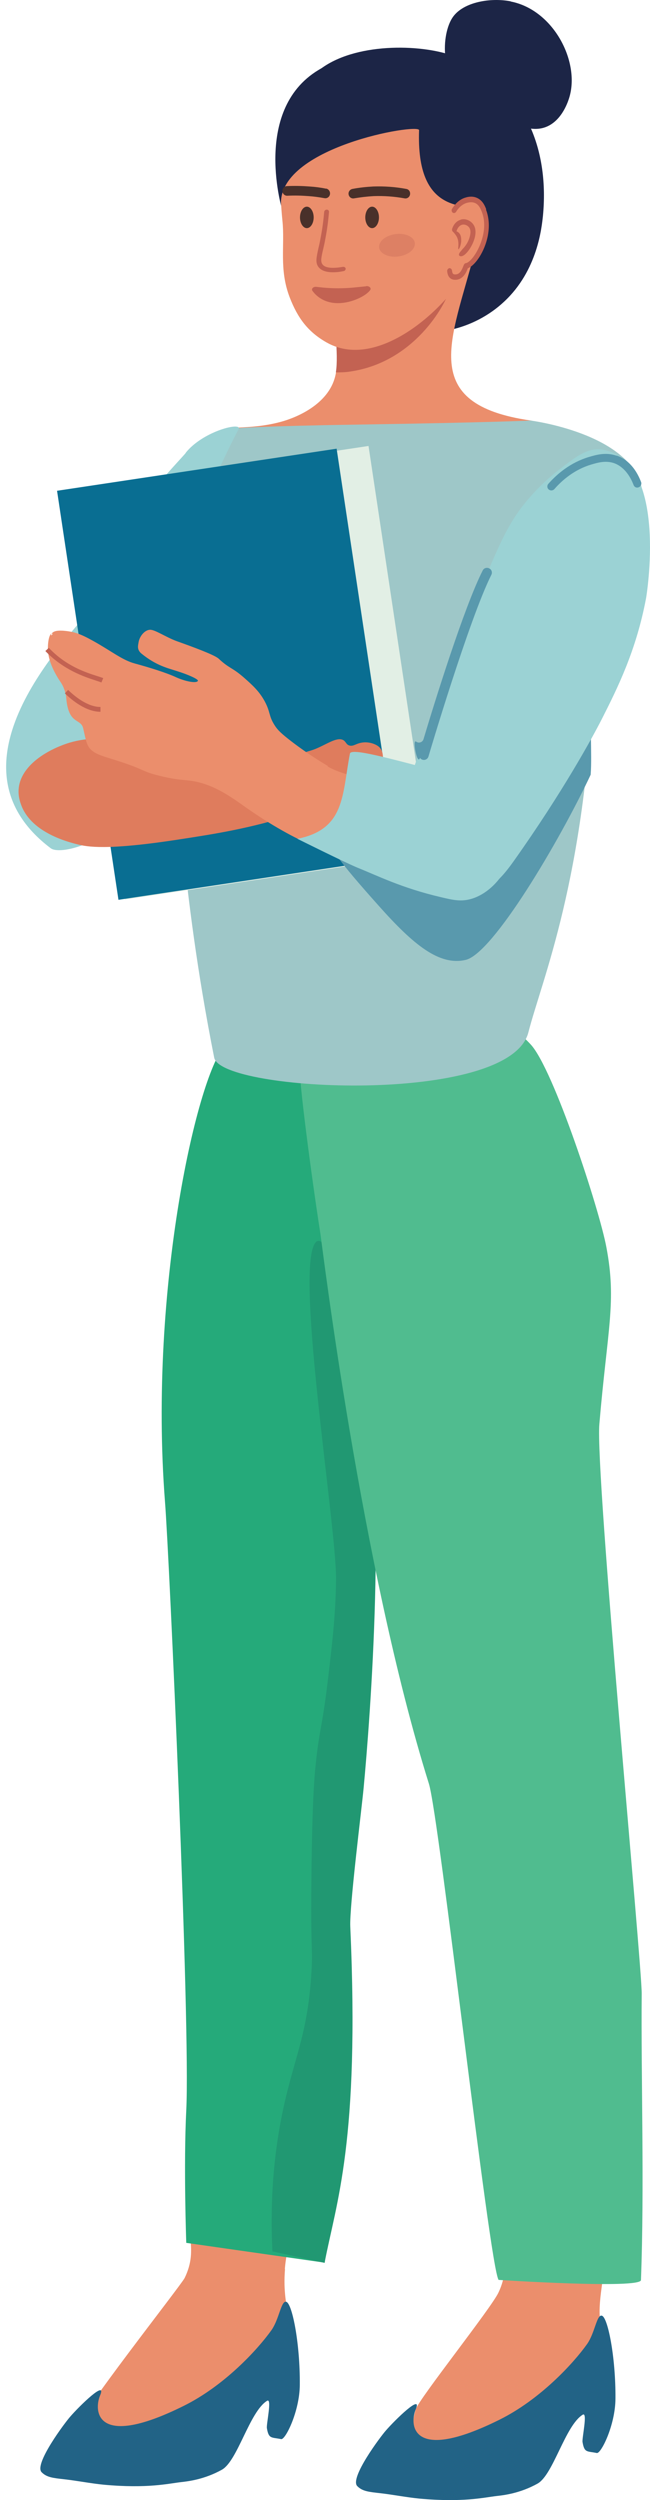 <svg width="78" height="300" viewBox="0 0 78 300" fill="none" xmlns="http://www.w3.org/2000/svg">
<path d="M54.704 6.825C50.998 5.314 43.143 5.025 38.749 8.069C30.495 13.802 38.55 34.864 47.425 39.019C51.398 40.863 56.901 39.575 60.495 36.197C64.511 32.465 65 27.31 65.155 25.888C65.865 18.467 63.491 10.424 54.682 6.825H54.704Z" fill="#1C2546"/>
<path d="M63.713 50.462C50 48.507 54.261 40.708 56.923 30.377C57.744 27.199 41.391 32.865 40.481 37.775C40.081 39.886 40.814 42.797 40.215 45.196C39.371 48.507 35.643 50.106 33.624 50.639C29.697 51.684 26.723 50.928 26.257 51.995C24.526 56.194 30.451 65.77 33.669 66.792C49.002 71.747 67.73 51.039 63.713 50.462Z" fill="#EB8E6C"/>
<path d="M72.302 271.71C70.371 268.244 63.026 267.622 61.118 270.066C60.208 271.244 61.051 272.488 59.809 275.11C58.899 277.021 50.267 287.863 49.89 289.107C49.069 291.729 49.335 295.062 53.396 296.262C57.191 297.395 70.682 285.486 71.858 282.797C71.991 282.508 73.234 281.975 72.302 279.62C71.303 277.087 72.812 272.666 72.302 271.733V271.71Z" fill="#EB8E6C"/>
<path d="M34.18 272.266C34.401 269.689 34.934 269.311 34.512 268.2C33.114 264.623 25.304 263.179 23.24 265.667C21.842 267.333 23.972 269.666 22.153 273.355C21.687 274.266 9.061 290.285 9.239 291.396C9.416 292.462 13.566 292.062 14.675 293.062C18.137 296.15 23.994 288.907 25.57 289.507C27.722 290.329 33.292 283.508 34.535 281.598C35.866 279.531 33.758 277.709 34.202 272.266H34.18Z" fill="#EB8E6C"/>
<path d="M49.046 140.756C42.012 132.358 32.36 120.382 27.101 125.337C23.795 128.447 17.803 154.465 19.8 180.216C20.311 186.659 22.863 242.982 22.352 253.225C22.019 259.801 22.352 269.133 22.352 269.133L38.972 271.51C38.972 271.51 41.191 228.185 40.903 222.23C40.77 219.831 41.058 217.409 41.724 215.098C44.298 206.322 46.561 178.638 43.521 165.196C42.634 161.264 58.499 151.999 49.069 140.756H49.046Z" fill="#25AA7A"/>
<path d="M38.085 148.91C35.045 150.51 40.37 182.926 40.326 189.481C40.282 193.747 39.86 197.257 39.349 201.567C38.639 207.522 38.307 207.455 37.863 211.943C37.752 212.965 37.463 216.031 37.375 225.03C37.264 234.339 37.552 233.606 37.375 236.628C36.909 244.671 35.045 247.27 33.669 254.647C32.981 258.357 32.36 263.578 32.693 270.155L38.95 271.532C40.326 264.334 43.188 257.068 42.034 231.184C41.923 228.762 43.41 216.987 43.632 214.587C44.409 206.366 46.561 178.66 43.499 165.218C43.277 164.219 44.142 162.863 45.407 161.219C42.279 156.975 39.327 148.288 38.107 148.932L38.085 148.91Z" fill="#219872"/>
<path d="M71.923 170.884C72.9 159.42 74.009 156.22 72.767 149.666C71.923 145.111 66.42 128.292 63.691 125.337C55.414 116.339 38.506 120.782 35.998 127.848C35.71 128.647 37.463 141.778 38.439 147.977C38.684 149.577 43.321 188.014 51.465 214.032C52.707 217.965 58.721 271.933 59.83 273.577C59.83 273.577 76.872 274.688 76.916 273.599C77.338 262.357 76.916 249.403 77.005 239.227C77.027 235.695 71.413 176.794 71.923 170.884Z" fill="#50BC8F"/>
<path d="M72.146 277.865C71.591 277.887 71.347 279.998 70.46 281.264C68.751 283.664 64.757 287.974 59.897 290.374C49.335 295.617 49.113 290.951 49.89 289.107C50.733 287.13 47.405 290.374 46.295 291.662C45.718 292.307 41.902 297.372 42.878 298.328C43.499 298.95 44.254 299.017 45.629 299.172C47.183 299.35 48.736 299.661 50.289 299.816C55.57 300.305 58.078 299.683 59.631 299.505C60.43 299.417 62.405 299.194 64.513 298.017C66.399 296.95 67.819 291.062 69.927 289.752C70.548 289.374 69.816 292.596 69.905 293.04C70.127 294.351 70.437 294.106 71.613 294.351C72.124 294.462 73.832 291.018 73.855 287.841C73.899 282.797 72.9 277.82 72.168 277.865H72.146Z" fill="#226386"/>
<path d="M34.269 276.198C33.714 276.221 33.47 278.331 32.582 279.598C30.873 281.997 26.879 286.308 22.02 288.707C11.458 293.951 11.236 289.285 12.012 287.441C12.856 285.463 9.527 288.707 8.418 289.996C7.841 290.64 4.024 295.706 5 296.661C5.622 297.284 6.376 297.35 7.752 297.506C9.305 297.683 10.858 297.994 12.412 298.15C17.693 298.639 20.2 298.017 21.754 297.839C22.552 297.75 24.527 297.528 26.635 296.35C28.521 295.284 29.942 289.396 32.05 288.085C32.671 287.707 31.939 290.929 32.027 291.373C32.249 292.684 32.56 292.44 33.736 292.684C34.246 292.795 35.955 289.352 35.977 286.174C36.022 281.131 35.023 276.154 34.291 276.198H34.269Z" fill="#226386"/>
<path d="M22.308 54.328C21.709 55.083 17.427 59.416 17.005 61.193C16.384 63.926 15.918 66.614 11.08 72.835C8.085 76.701 -7.204 91.765 6.088 101.786C7.952 103.208 22.597 98.475 22.619 79.456C22.641 64.215 28.765 55.527 28.677 51.395C28.677 50.684 24.305 51.817 22.286 54.328H22.308Z" fill="#9BD2D4"/>
<path d="M14.541 79.901C12.677 82.878 9.127 89.81 10.126 101.297C13.853 99.831 19.068 95.898 21.42 88.211C21.242 86.966 21.154 85.678 21.22 84.323C21.331 81.368 22.019 78.79 22.796 76.702C22.973 74.591 23.373 72.614 23.905 70.747C21.975 71.325 17.581 75.102 14.586 79.901H14.541Z" fill="#CCEDE8"/>
<path d="M49.246 38.242C47.116 39.53 44.253 40.53 40.303 40.552C40.414 41.93 40.481 43.618 40.303 44.685C40.88 44.685 41.413 44.685 42.078 44.574C49.69 43.441 53.44 36.642 53.972 34.709C53.928 34.576 53.883 34.442 53.795 34.309C53.24 34.776 51.753 36.687 49.246 38.219V38.242Z" fill="#C36252"/>
<path d="M49.823 8.869C48.735 8.314 44.63 6.425 40.303 8.203C34.49 10.602 34.068 17.445 33.891 18.601C33.624 20.312 33.535 22.933 33.891 26.488C34.201 29.465 33.469 32.287 34.756 35.664C35.732 38.197 36.975 39.841 39.216 41.108C45.829 44.818 54.882 35.798 56.635 31.132C57.19 29.643 59.209 24.022 56.857 17.645C56.191 15.823 54.505 11.247 49.823 8.869Z" fill="#EB8E6C"/>
<path d="M59.453 18.668C58.41 15.512 57.7 13.357 55.725 11.158C54.505 9.802 53.262 8.958 52.552 8.536C51.886 8.136 50.089 7.136 47.692 6.67C46.25 6.403 44.608 6.314 42.855 6.692C42.544 6.759 42.234 6.847 41.901 6.936C30.407 9.669 33.181 22.489 33.735 24.711C33.092 17.668 50.333 14.735 50.289 15.624C49.934 25.666 55.614 25.022 60.074 24.777C60.185 23.955 60.23 23.267 60.207 22.6C60.141 21.156 59.874 19.978 59.431 18.645L59.453 18.668Z" fill="#1C2546"/>
<path d="M56.879 23.689C55.636 23.333 54.416 24.889 54.349 24.977C52.574 27.355 53.462 32.087 54.926 32.51C56.257 32.887 58.698 29.999 58.609 27.133C58.565 25.933 58.077 24.022 56.856 23.689H56.879Z" fill="#EB8E6C"/>
<path d="M55.393 30.066L55.305 30.153C55.305 30.153 55.349 30.11 55.393 30.066Z" fill="#C36252"/>
<path d="M55.26 26.377C54.794 26.511 54.439 26.911 54.261 27.444C54.194 27.644 54.306 27.844 54.505 27.866C54.638 27.888 54.772 27.799 54.816 27.644C54.927 27.311 55.149 27.066 55.415 26.977C55.792 26.866 56.192 27.088 56.347 27.377C56.525 27.688 56.48 28.199 56.236 28.799C56.058 29.244 55.77 29.621 55.548 29.843C55.814 29.555 55.703 29.688 55.548 29.843C55.504 29.888 55.459 29.932 55.437 29.977C55.393 30.021 55.371 30.066 55.326 30.11C54.794 30.688 55.26 30.754 55.304 30.754C55.703 30.754 56.125 30.221 56.347 29.888C56.88 29.088 57.345 27.844 56.857 27.022C56.591 26.555 55.925 26.155 55.282 26.355L55.26 26.377Z" fill="#C36252"/>
<path d="M55.548 29.888C55.548 29.888 55.437 29.999 55.393 30.066C55.393 30.066 55.393 30.066 55.415 30.044C55.459 29.999 55.504 29.955 55.526 29.91L55.548 29.888Z" fill="#C36252"/>
<path d="M58.322 25.155C58.566 25.8 58.81 26.844 58.544 28.266C58.166 30.243 56.99 31.887 56.125 32.199C56.125 32.199 56.125 32.199 56.125 32.221C55.992 32.598 55.592 33.576 54.638 33.576C53.906 33.576 53.706 33.021 53.662 32.554C53.64 32.376 53.773 32.199 53.928 32.176C54.083 32.176 54.217 32.287 54.239 32.465C54.283 32.865 54.394 32.932 54.638 32.932C55.148 32.932 55.392 32.465 55.592 31.954C55.659 31.776 55.725 31.599 55.903 31.576C56.48 31.488 57.611 29.977 57.989 28.11C58.188 27.11 58.122 26.2 57.811 25.4C57.678 25.089 57.523 24.666 57.123 24.422C56.702 24.178 56.258 24.289 56.058 24.333C55.393 24.511 54.949 25.044 54.727 25.422C54.638 25.555 54.483 25.6 54.35 25.533C54.194 25.444 54.15 25.222 54.239 25.066C54.527 24.6 55.06 23.911 55.925 23.689C56.147 23.622 56.768 23.467 57.39 23.822C57.967 24.155 58.211 24.755 58.344 25.111L58.322 25.155Z" fill="#C36252"/>
<path d="M54.304 27.755C54.304 27.755 54.548 27.977 54.77 28.333C55.192 29.021 54.904 29.888 55.014 29.91C55.103 29.91 55.303 29.466 55.347 28.955C55.347 28.733 55.37 28.244 55.081 27.955C54.815 27.666 54.349 27.644 54.304 27.755Z" fill="#C36252"/>
<path d="M48.736 22.667C47.427 22.422 46.118 22.334 44.786 22.378C43.965 22.422 43.122 22.511 42.301 22.667C41.968 22.733 41.769 23.044 41.835 23.356C41.902 23.667 42.19 23.867 42.501 23.8C43.277 23.667 44.054 23.578 44.831 23.533C46.073 23.489 47.316 23.578 48.536 23.8C48.847 23.867 49.136 23.667 49.202 23.356C49.269 23.022 49.069 22.711 48.736 22.667Z" fill="#49302A"/>
<path d="M41.479 32.221C41.457 32.087 41.302 31.999 41.146 32.021C39.882 32.243 39.016 32.154 38.705 31.732C38.439 31.399 38.55 30.866 38.794 29.843C38.883 29.466 38.972 29.066 39.06 28.555C39.26 27.511 39.393 26.466 39.482 25.422C39.482 25.267 39.371 25.155 39.216 25.155C39.06 25.155 38.927 25.267 38.905 25.4C38.816 26.422 38.683 27.466 38.483 28.488C38.395 28.977 38.306 29.399 38.217 29.755C37.973 30.888 37.818 31.51 38.217 32.043C38.617 32.554 39.393 32.754 40.547 32.643C40.769 32.621 40.991 32.576 41.235 32.532C41.39 32.51 41.501 32.354 41.479 32.221Z" fill="#C36252"/>
<path d="M44.654 24.8C44.21 24.8 43.833 25.377 43.833 26.088C43.833 26.799 44.21 27.377 44.654 27.377C45.097 27.377 45.475 26.799 45.475 26.088C45.475 25.377 45.097 24.8 44.654 24.8Z" fill="#49302A"/>
<path d="M36.82 24.8C36.376 24.8 35.999 25.377 35.999 26.088C35.999 26.799 36.376 27.377 36.82 27.377C37.263 27.377 37.641 26.799 37.641 26.088C37.641 25.377 37.263 24.8 36.82 24.8Z" fill="#49302A"/>
<path d="M39.15 22.644C38.506 22.511 37.84 22.422 37.152 22.378C36.265 22.311 35.355 22.289 34.445 22.333C34.112 22.333 33.868 22.622 33.891 22.955C33.913 23.266 34.179 23.511 34.49 23.488C35.333 23.444 36.198 23.466 37.041 23.533C37.685 23.577 38.306 23.666 38.928 23.777C39.238 23.844 39.527 23.644 39.593 23.333C39.66 23.022 39.46 22.689 39.127 22.622L39.15 22.644Z" fill="#49302A"/>
<path d="M43.942 34.353L42.389 34.509C41.191 34.62 39.97 34.62 38.772 34.509L37.951 34.42C37.596 34.376 37.33 34.664 37.485 34.887C37.973 35.575 38.972 36.397 40.592 36.375C42.211 36.375 43.964 35.486 44.43 34.798C44.586 34.575 44.319 34.309 43.964 34.331L43.942 34.353Z" fill="#C36252"/>
<path d="M47.471 28.088C46.295 28.243 45.407 28.954 45.496 29.71C45.585 30.443 46.628 30.932 47.804 30.776C48.98 30.621 49.867 29.91 49.779 29.154C49.69 28.421 48.647 27.932 47.471 28.088Z" fill="#DD8064"/>
<path d="M63.714 50.462C63.714 50.462 58.676 50.706 42.833 50.95C31.317 51.128 28.698 51.373 28.698 51.373C28.698 51.373 13.964 78.768 20.355 90.188C21.642 92.498 21.487 105.696 25.703 126.914C26.524 131.047 61.139 132.669 63.403 123.893C65.045 117.472 70.215 105.74 71.258 80.567C71.569 73.302 80.112 72.591 77.005 58.527C75.563 51.972 63.669 50.462 63.669 50.462H63.714Z" fill="#9EC7C8"/>
<path d="M7.666 59.016L44.223 53.513L51.569 102.443L15.012 107.946L7.666 59.016Z" fill="#E2EFE5"/>
<path d="M6.845 58.89L40.395 53.84L47.765 102.924L14.215 107.974L6.845 58.89Z" fill="#096E92"/>
<path d="M56.657 98.631C53.439 98.564 50.71 96.787 45.917 93.698C36.287 87.455 44.852 101.208 43.609 101.874C41.79 102.852 35.377 97.431 45.473 108.718C49.645 113.406 52.729 115.916 55.88 115.183C59.164 114.428 67.153 100.897 70.88 92.965C71.08 90.365 70.681 86.588 71.124 83.633C67.929 87.766 60.873 98.697 56.657 98.608V98.631Z" fill="#5999AD"/>
<path d="M72.39 53.972C70.57 53.639 69.128 54.794 67.219 56.261C64.202 58.572 62.449 61.038 62.049 61.638C61.184 62.904 59.941 64.882 57.256 71.858C55.37 76.79 55.459 77.19 53.529 82.212C51.554 87.389 51.265 87.522 50.067 90.966C47.804 97.542 46.694 100.897 48.07 103.341C49.557 105.963 53.129 107.429 56.036 106.83C58.388 106.341 59.009 107.074 61.717 103.23C67.508 95.054 71.081 88.522 72.234 86.255C74.076 82.612 76.362 78.057 77.538 71.725C77.538 71.725 80.289 55.394 72.368 53.972H72.39Z" fill="#9BD2D4"/>
<path d="M45.762 91.899C45.873 91.565 46.272 90.21 45.385 89.544C44.963 89.233 44.164 88.966 43.365 89.121C42.722 89.233 42.456 89.544 42.012 89.477C41.501 89.388 41.546 88.944 41.102 88.766C40.503 88.522 39.615 89.032 38.661 89.499C36.886 90.366 37.53 89.788 34.29 91.188C31.672 92.321 31.649 92.521 30.828 92.654C29.031 92.921 27.655 92.21 26.768 91.81C21.597 89.388 16.028 88.81 13.964 88.699C11.967 88.588 9.859 88.477 7.44 89.433C6.753 89.699 3.335 91.054 2.426 93.743C1.96 95.165 2.426 96.298 2.625 96.809C3.935 99.942 8.128 101.03 9.304 101.319C10.436 101.608 12.744 102.075 21.398 100.742C25.902 100.053 30.007 99.409 35.377 97.698C39.482 96.387 44.941 94.587 45.762 91.899Z" fill="#DF7C5D"/>
<path d="M58.721 68.214C58.432 68.058 58.077 68.147 57.922 68.458C55.681 72.879 52.13 84.322 50.821 88.699C50.71 89.076 50.244 89.232 49.934 88.988C49.446 88.632 50.089 91.943 50.4 90.943C50.688 91.343 51.287 91.232 51.42 90.765C51.465 90.587 56.302 74.279 58.965 68.969C59.098 68.702 59.009 68.347 58.721 68.214Z" fill="#5999AD"/>
<path d="M73.987 54.683C72.7 54.239 71.568 54.572 70.659 54.839C68.44 55.505 66.842 56.883 65.799 58.06C65.622 58.26 65.644 58.594 65.866 58.749C66.065 58.905 66.354 58.882 66.531 58.682C67.463 57.616 68.928 56.35 70.925 55.75C71.746 55.505 72.678 55.239 73.676 55.572C75.052 56.061 75.74 57.438 76.028 58.194C76.117 58.438 76.361 58.571 76.605 58.483C76.872 58.416 77.027 58.105 76.938 57.86C76.583 56.927 75.762 55.261 73.987 54.661V54.683Z" fill="#5999AD"/>
<path d="M39.349 91.921C38.75 91.565 37.085 90.566 35.177 89.121C33.712 88.01 33.291 87.566 32.958 87.033C32.226 85.9 32.47 85.455 31.76 84.145C31.116 82.967 30.34 82.256 29.363 81.389C27.832 80.034 27.566 80.279 26.235 79.034C25.724 78.568 23.039 77.59 21.175 76.924C19.866 76.435 18.557 75.524 17.98 75.568C17.337 75.613 16.738 76.368 16.627 77.079C16.582 77.412 16.383 77.946 16.982 78.434C18.757 79.879 20.133 80.168 21.286 80.545C22.507 80.923 23.838 81.501 23.749 81.701C23.572 82.034 22.241 81.767 21.153 81.278C19.911 80.701 17.869 80.079 16.161 79.612C14.674 79.212 13.365 78.123 11.168 76.901C9.681 76.079 8.949 75.79 7.551 75.679C7.329 75.679 6.486 75.591 6.197 76.035C6.53 75.99 5.909 76.501 6.197 76.035C5.887 76.079 5.665 77.257 5.776 78.323C5.953 79.768 6.797 81.101 7.041 81.501C7.307 81.9 7.44 82.078 7.618 82.478C7.995 83.411 7.906 83.656 8.017 84.344C8.416 86.944 9.726 86.211 9.992 87.433C10.236 88.544 10.369 89.121 10.547 89.455C11.035 90.41 12.078 90.654 13.919 91.232C17.625 92.41 16.871 92.543 19.178 93.099C22.13 93.832 22.551 93.409 24.615 94.098C25.724 94.476 26.9 95.031 28.986 96.52C35.155 100.942 40.081 102.808 42.588 102.808C42.588 102.808 45.517 99.297 46.693 96.898C48.291 93.632 42.167 93.676 39.304 91.965L39.349 91.921Z" fill="#EB8E6C"/>
<path d="M61.273 0.16C58.898 -0.307 55.592 0.226 54.327 2.07C52.974 4.026 52.552 9.647 56.724 12.468C57.855 13.224 58.854 13.668 59.653 14.024C62.005 15.046 63.669 15.779 65.222 15.335C67.308 14.735 68.107 12.335 68.262 11.869C69.705 7.558 66.487 1.204 61.295 0.182L61.273 0.16Z" fill="#1C2546"/>
<path d="M58.855 94.609C58.012 93.809 55.77 93.343 52.642 92.543C46.784 91.032 42.124 89.699 41.991 90.432C41.037 95.365 41.458 99.497 35.689 100.653C35.689 100.653 41.392 103.496 42.901 104.119C45.341 105.096 48.226 106.563 52.886 107.651C54.373 108.007 55.238 108.185 56.347 107.918C59.676 107.096 62.339 102.83 61.651 99.142C61.229 96.853 59.632 95.342 58.855 94.609Z" fill="#9BD2D4"/>
<path d="M5.866 77.724L5.444 78.123C7.619 80.39 10.126 81.212 11.48 81.656C11.746 81.745 11.99 81.812 12.168 81.9L12.39 81.367C12.19 81.301 11.946 81.212 11.657 81.123C10.259 80.678 7.93 79.923 5.866 77.746V77.724Z" fill="#C36252"/>
<path d="M7.774 83.189C8.617 84.011 10.304 85.411 12.057 85.411V84.833C10.503 84.833 8.95 83.545 8.173 82.789L7.774 83.211V83.189Z" fill="#C36252"/>
</svg>

